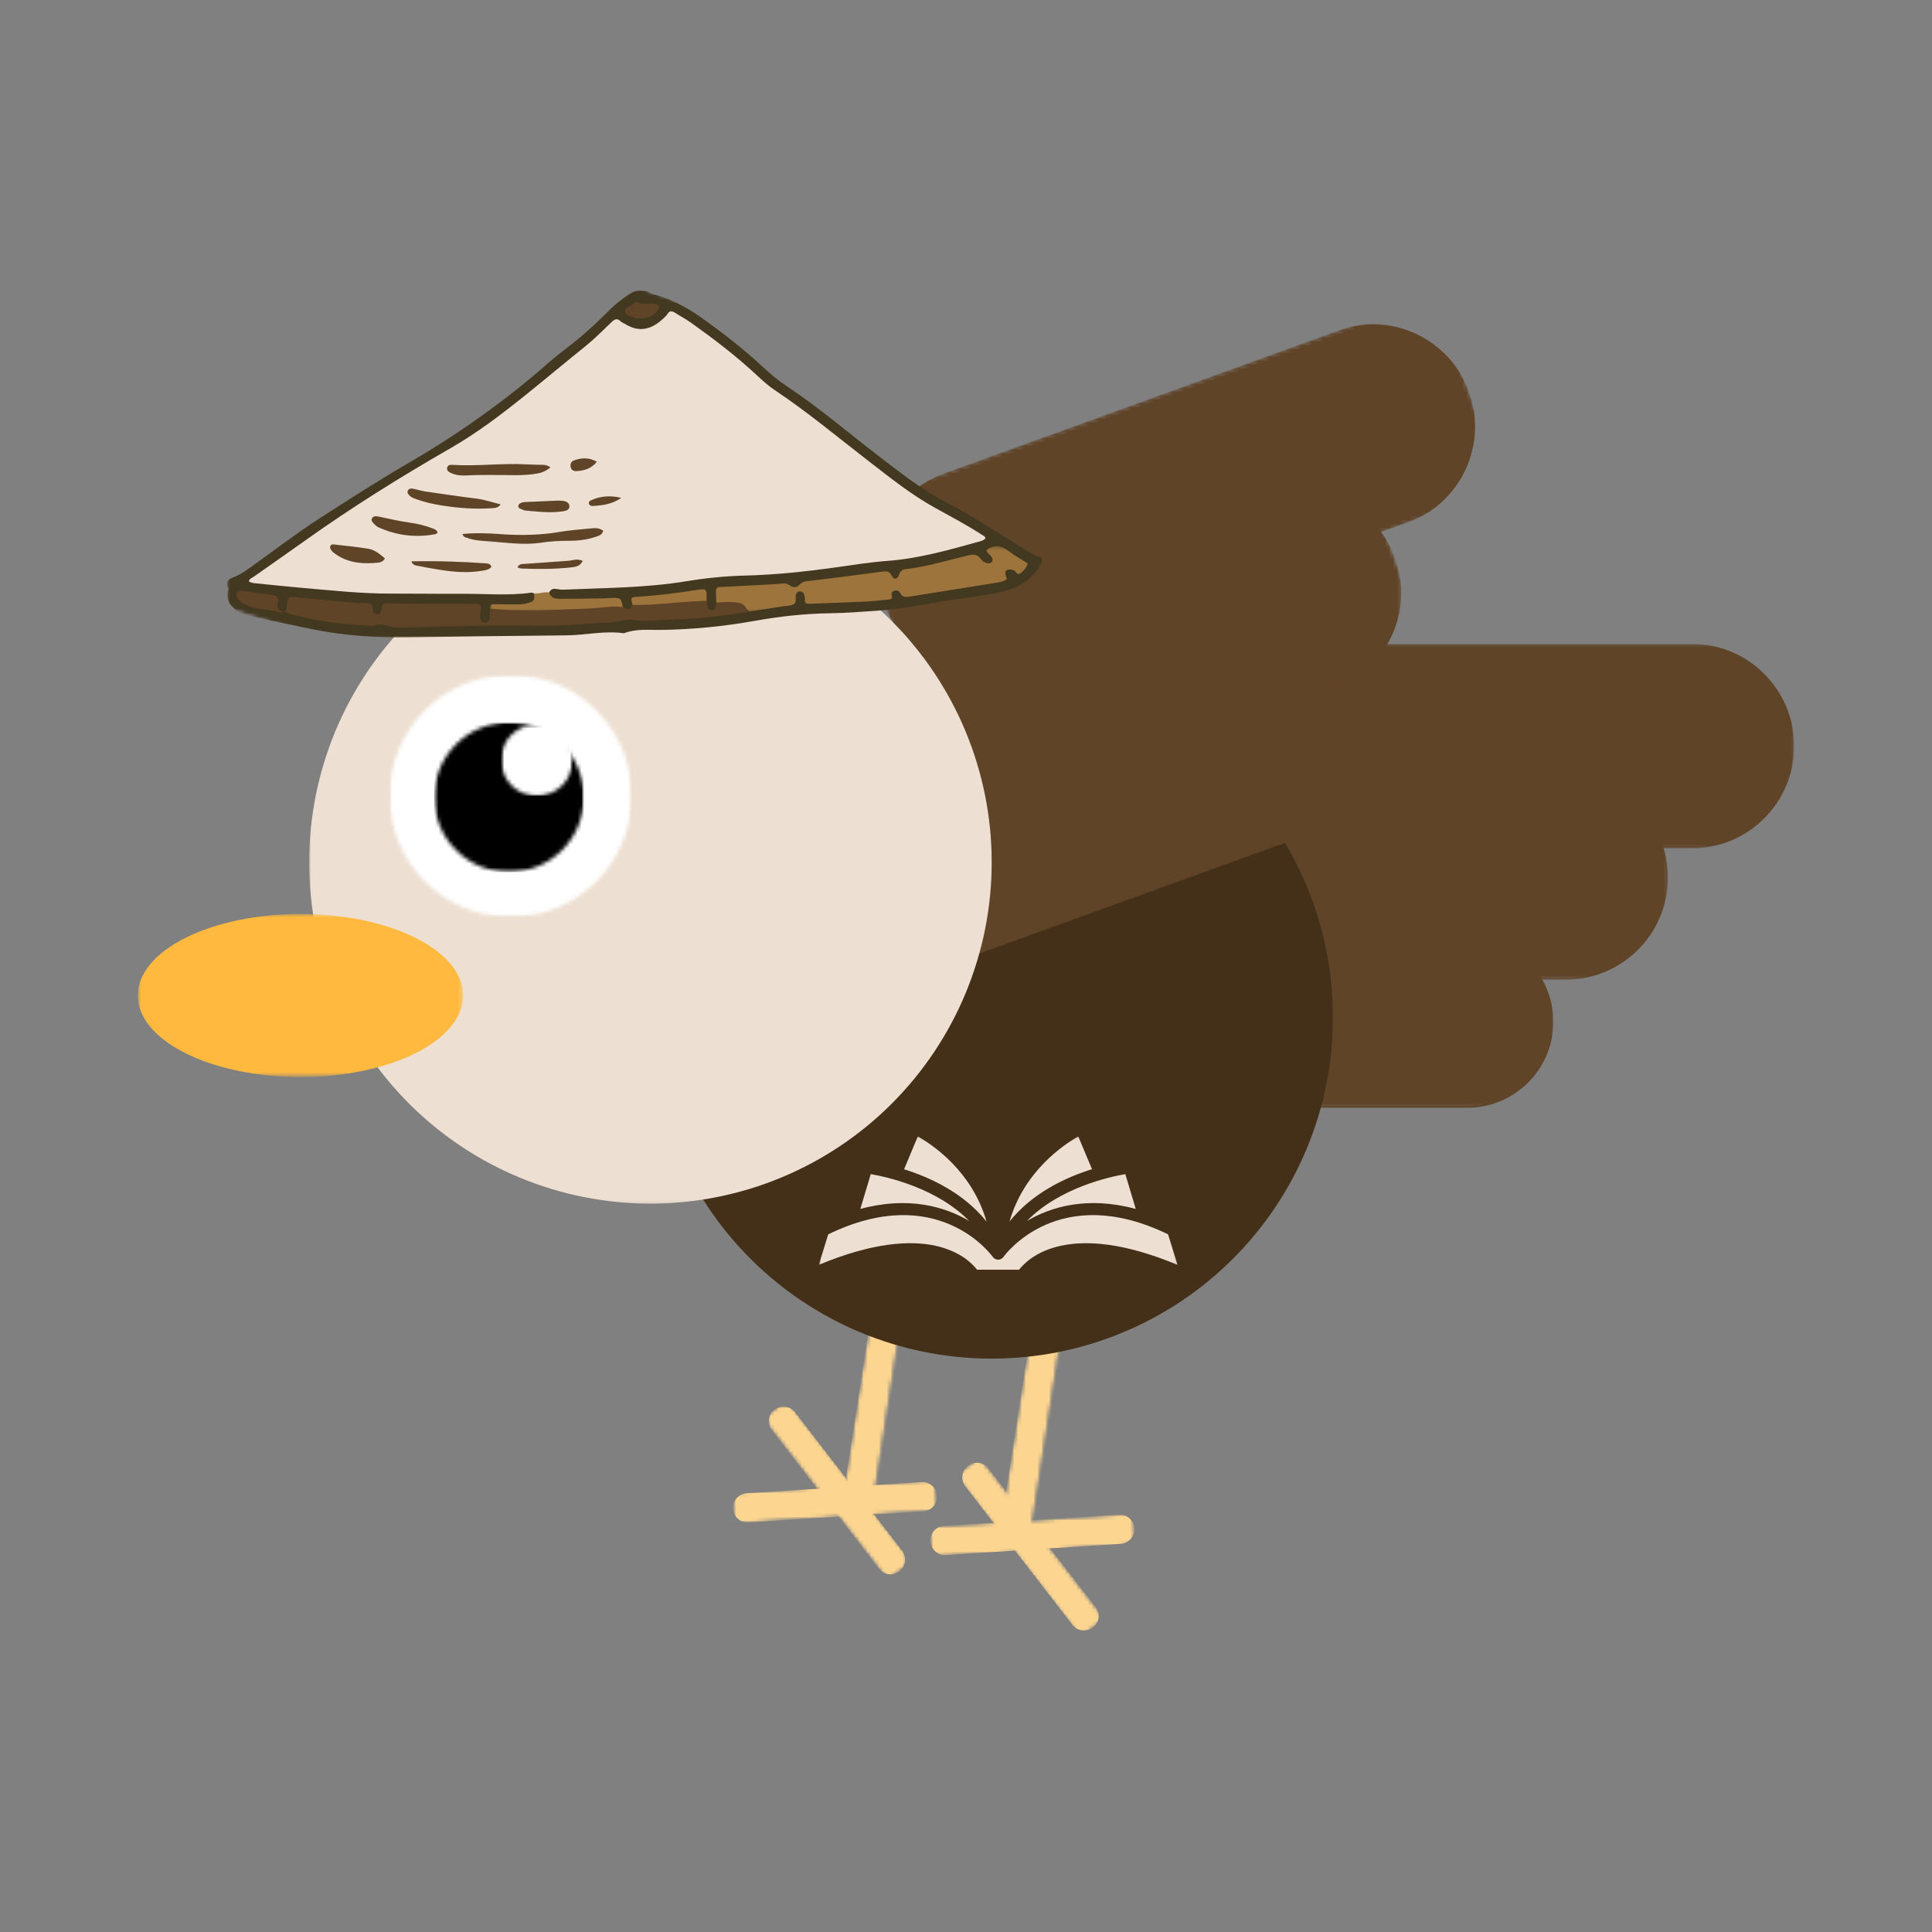 <svg width="500" height="500" viewBox="0 0 500 500" fill="none" xmlns="http://www.w3.org/2000/svg">
<rect x="0" y="0" width="500" height="500" fill="#808080" stroke="none"/>
<mask id="mask0_47_13822" style="mask-type:luminance" maskUnits="userSpaceOnUse" x="266" y="242" width="137" height="45">
<path d="M266.667 242.156H402.005V286.667H266.667V242.156Z" fill="white"/>
</mask>
<g mask="url(#mask0_47_13822)">
<path d="M288.75 286.479H379.74C391.917 286.479 401.792 276.604 401.792 264.432C401.792 252.255 391.917 242.385 379.74 242.385H288.75C276.578 242.385 266.703 252.255 266.703 264.432C266.703 276.604 276.578 286.479 288.75 286.479Z" fill="#604428"/>
</g>
<mask id="mask1_47_13822" style="mask-type:luminance" maskUnits="userSpaceOnUse" x="266" y="242" width="137" height="46">
<path d="M266.49 242.156H402.005V287.156H266.49V242.156Z" fill="white"/>
</mask>
<g mask="url(#mask1_47_13822)">
<path d="M288.75 286.693H379.74C392.026 286.693 402.005 276.713 402.005 264.432C402.005 252.151 392.026 242.167 379.74 242.167H288.75C276.469 242.167 266.49 252.151 266.49 264.432C266.49 276.713 276.469 286.693 288.75 286.693ZM379.74 242.599C391.786 242.599 401.573 252.385 401.573 264.432C401.573 276.479 391.786 286.265 379.74 286.265H288.75C276.708 286.265 266.917 276.479 266.917 264.432C266.917 252.385 276.708 242.599 288.75 242.599H379.74Z" fill="#604428"/>
</g>
<mask id="mask2_47_13822" style="mask-type:luminance" maskUnits="userSpaceOnUse" x="270" y="200" width="162" height="54">
<path d="M270.667 200.625H431.62V253.333H270.667V200.625Z" fill="white"/>
</mask>
<g mask="url(#mask2_47_13822)">
<path d="M297.078 253.292H405.208C419.677 253.292 431.411 241.563 431.411 227.094C431.411 212.625 419.677 200.891 405.208 200.891H297.078C282.609 200.891 270.875 212.625 270.875 227.094C270.875 241.563 282.609 253.292 297.078 253.292Z" fill="#604428"/>
</g>
<mask id="mask3_47_13822" style="mask-type:luminance" maskUnits="userSpaceOnUse" x="270" y="200" width="162" height="54">
<path d="M270.667 200.625H431.62V253.625H270.667V200.625Z" fill="white"/>
</mask>
<g mask="url(#mask3_47_13822)">
<path d="M297.078 253.552H405.208C419.807 253.552 431.667 241.687 431.667 227.094C431.667 212.495 419.807 200.635 405.208 200.635H297.078C282.479 200.635 270.62 212.495 270.62 227.094C270.62 241.687 282.479 253.552 297.078 253.552ZM405.208 201.146C419.526 201.146 431.156 212.776 431.156 227.094C431.156 241.406 419.526 253.036 405.208 253.036H297.078C282.76 253.036 271.13 241.406 271.13 227.094C271.13 212.776 282.76 201.146 297.078 201.146H405.208Z" fill="#604428"/>
</g>
<mask id="mask4_47_13822" style="mask-type:luminance" maskUnits="userSpaceOnUse" x="303" y="166" width="162" height="54">
<path d="M303.328 166.667H464.281V219.625H303.328V166.667Z" fill="white"/>
</mask>
<g mask="url(#mask4_47_13822)">
<path d="M329.74 219.297H437.87C452.338 219.297 464.073 207.563 464.073 193.094C464.073 178.625 452.338 166.891 437.87 166.891H329.74C315.271 166.891 303.536 178.625 303.536 193.094C303.536 207.563 315.271 219.297 329.74 219.297Z" fill="#604428"/>
</g>
<mask id="mask5_47_13822" style="mask-type:luminance" maskUnits="userSpaceOnUse" x="303" y="166" width="162" height="54">
<path d="M303.328 166.625H464.281V219.625H303.328V166.625Z" fill="white"/>
</mask>
<g mask="url(#mask5_47_13822)">
<path d="M329.74 219.552H437.87C452.469 219.552 464.328 207.687 464.328 193.094C464.328 178.495 452.469 166.635 437.87 166.635H329.74C315.146 166.635 303.281 178.495 303.281 193.094C303.281 207.687 315.146 219.552 329.74 219.552ZM437.87 167.146C452.188 167.146 463.818 178.776 463.818 193.094C463.818 207.406 452.188 219.036 437.87 219.036H329.74C315.427 219.036 303.792 207.406 303.792 193.094C303.792 178.776 315.427 167.146 329.74 167.146H437.87Z" fill="#604428"/>
</g>
<mask id="mask6_47_13822" style="mask-type:luminance" maskUnits="userSpaceOnUse" x="258" y="338" width="18" height="61">
<path d="M258.667 338.667H276V398.667H258.667V338.667Z" fill="white"/>
</mask>
<g mask="url(#mask6_47_13822)">
<mask id="mask7_47_13822" style="mask-type:luminance" maskUnits="userSpaceOnUse" x="258" y="338" width="18" height="61">
<path d="M258.594 397.193L267.62 338.891L275.526 340.115L266.5 398.417L258.594 397.193Z" fill="white"/>
</mask>
<g mask="url(#mask7_47_13822)">
<mask id="mask8_47_13822" style="mask-type:luminance" maskUnits="userSpaceOnUse" x="258" y="338" width="18" height="61">
<path d="M258.594 397.193L267.62 338.891L275.526 340.115L266.5 398.417L258.594 397.193Z" fill="white"/>
</mask>
<g mask="url(#mask8_47_13822)">
<path d="M266.979 343.151L266.328 347.333H266.344L259.917 388.838L259.906 388.833L259.255 393.016C258.901 395.323 260.484 397.49 262.792 397.844C265.094 398.203 267.26 396.615 267.62 394.312L275.338 344.443C275.698 342.141 274.125 339.974 271.818 339.62C269.51 339.26 267.333 340.844 266.979 343.151Z" fill="#FCD590"/>
</g>
</g>
</g>
<mask id="mask9_47_13822" style="mask-type:luminance" maskUnits="userSpaceOnUse" x="260" y="377" width="7" height="18">
<path d="M260 377.333H266.667V394.667H260V377.333Z" fill="white"/>
</mask>
<g mask="url(#mask9_47_13822)">
<mask id="mask10_47_13822" style="mask-type:luminance" maskUnits="userSpaceOnUse" x="258" y="338" width="18" height="61">
<path d="M258.594 397.193L267.62 338.891L275.526 340.115L266.5 398.417L258.594 397.193Z" fill="white"/>
</mask>
<g mask="url(#mask10_47_13822)">
<mask id="mask11_47_13822" style="mask-type:luminance" maskUnits="userSpaceOnUse" x="258" y="338" width="18" height="61">
<path d="M258.594 397.193L267.62 338.891L275.526 340.115L266.5 398.417L258.594 397.193Z" fill="white"/>
</mask>
<g mask="url(#mask11_47_13822)">
<path d="M263.589 378.839L261.344 393.339C261.25 393.922 261.646 394.458 262.229 394.552C262.807 394.641 263.349 394.245 263.438 393.661L264.083 389.484L264.073 389.479L265.667 379.177C265.76 378.594 265.365 378.057 264.781 377.964C264.203 377.875 263.677 378.271 263.589 378.839Z" fill="#FCD590"/>
</g>
</g>
</g>
<mask id="mask12_47_13822" style="mask-type:luminance" maskUnits="userSpaceOnUse" x="217" y="330" width="19" height="60">
<path d="M217.333 330.667H236V389.333H217.333V330.667Z" fill="white"/>
</mask>
<g mask="url(#mask12_47_13822)">
<mask id="mask13_47_13822" style="mask-type:luminance" maskUnits="userSpaceOnUse" x="217" y="330" width="18" height="60">
<path d="M217.943 388.474L226.969 330.167L234.875 331.39L225.849 389.698L217.943 388.474Z" fill="white"/>
</mask>
<g mask="url(#mask13_47_13822)">
<mask id="mask14_47_13822" style="mask-type:luminance" maskUnits="userSpaceOnUse" x="217" y="330" width="18" height="60">
<path d="M217.943 388.474L226.969 330.167L234.875 331.39L225.849 389.698L217.943 388.474Z" fill="white"/>
</mask>
<g mask="url(#mask14_47_13822)">
<path d="M226.328 334.427L225.682 338.609H225.693L219.265 380.114H219.255L218.609 384.291C218.25 386.599 219.833 388.765 222.14 389.12C224.448 389.479 226.614 387.896 226.969 385.588L234.687 335.724C235.047 333.416 233.474 331.255 231.167 330.896C228.864 330.536 226.687 332.12 226.328 334.427Z" fill="#FCD590"/>
</g>
</g>
</g>
<mask id="mask15_47_13822" style="mask-type:luminance" maskUnits="userSpaceOnUse" x="220" y="368" width="6" height="19">
<path d="M220 368H225.333V386.667H220V368Z" fill="white"/>
</mask>
<g mask="url(#mask15_47_13822)">
<mask id="mask16_47_13822" style="mask-type:luminance" maskUnits="userSpaceOnUse" x="217" y="330" width="18" height="60">
<path d="M217.943 388.474L226.969 330.167L234.875 331.39L225.849 389.698L217.943 388.474Z" fill="white"/>
</mask>
<g mask="url(#mask16_47_13822)">
<mask id="mask17_47_13822" style="mask-type:luminance" maskUnits="userSpaceOnUse" x="217" y="330" width="18" height="60">
<path d="M217.943 388.474L226.969 330.167L234.875 331.39L225.849 389.698L217.943 388.474Z" fill="white"/>
</mask>
<g mask="url(#mask17_47_13822)">
<path d="M222.937 370.12L220.693 384.615C220.604 385.198 220.995 385.74 221.578 385.828C222.161 385.917 222.698 385.526 222.786 384.943L223.437 380.76H223.422L225.021 370.453C225.109 369.87 224.719 369.333 224.135 369.245C223.552 369.151 223.026 369.547 222.937 370.12Z" fill="#FCD590"/>
</g>
</g>
</g>
<mask id="mask18_47_13822" style="mask-type:luminance" maskUnits="userSpaceOnUse" x="198" y="364" width="37" height="44">
<path d="M198.667 364H234.667V408H198.667V364Z" fill="white"/>
</mask>
<g mask="url(#mask18_47_13822)">
<mask id="mask19_47_13822" style="mask-type:luminance" maskUnits="userSpaceOnUse" x="197" y="362" width="40" height="47">
<path d="M229.74 408.974L197.323 367.042L203.651 362.151L236.068 404.078L229.74 408.974Z" fill="white"/>
</mask>
<g mask="url(#mask19_47_13822)">
<mask id="mask20_47_13822" style="mask-type:luminance" maskUnits="userSpaceOnUse" x="197" y="362" width="40" height="47">
<path d="M229.74 408.974L197.323 367.042L203.651 362.151L236.068 404.078L229.74 408.974Z" fill="white"/>
</mask>
<g mask="url(#mask20_47_13822)">
<path d="M199.734 370.135L202.057 373.14L202.063 373.135L225.115 402.953L225.109 402.958L227.427 405.963C228.708 407.62 231.099 407.922 232.755 406.64C234.411 405.364 234.719 402.974 233.438 401.318L205.74 365.495C204.458 363.838 202.078 363.526 200.422 364.807C198.766 366.083 198.453 368.479 199.734 370.135Z" fill="#FCD590"/>
</g>
</g>
</g>
<mask id="mask21_47_13822" style="mask-type:luminance" maskUnits="userSpaceOnUse" x="220" y="392" width="11" height="14">
<path d="M220 392H230.667V405.333H220V392Z" fill="white"/>
</mask>
<g mask="url(#mask21_47_13822)">
<mask id="mask22_47_13822" style="mask-type:luminance" maskUnits="userSpaceOnUse" x="197" y="362" width="40" height="47">
<path d="M229.74 408.974L197.323 367.042L203.651 362.151L236.068 404.078L229.74 408.974Z" fill="white"/>
</mask>
<g mask="url(#mask22_47_13822)">
<mask id="mask23_47_13822" style="mask-type:luminance" maskUnits="userSpaceOnUse" x="197" y="362" width="40" height="47">
<path d="M229.74 408.974L197.323 367.042L203.651 362.151L236.068 404.078L229.74 408.974Z" fill="white"/>
</mask>
<g mask="url(#mask23_47_13822)">
<path d="M220.875 394.385L228.927 404.802C229.25 405.224 229.844 405.297 230.26 404.974C230.682 404.651 230.755 404.057 230.432 403.64L228.109 400.635L228.104 400.64L222.38 393.239C222.057 392.818 221.464 392.745 221.042 393.068C220.625 393.39 220.557 393.979 220.875 394.385Z" fill="#FCD590"/>
</g>
</g>
</g>
<mask id="mask24_47_13822" style="mask-type:luminance" maskUnits="userSpaceOnUse" x="189" y="382" width="54" height="13">
<path d="M189.333 382.667H242.667V394.667H189.333V382.667Z" fill="white"/>
</mask>
<g mask="url(#mask24_47_13822)">
<mask id="mask25_47_13822" style="mask-type:luminance" maskUnits="userSpaceOnUse" x="189" y="382" width="54" height="13">
<path d="M242.734 390.906L189.839 394.286L189.328 386.302L242.224 382.927L242.734 390.906Z" fill="white"/>
</mask>
<g mask="url(#mask25_47_13822)">
<mask id="mask26_47_13822" style="mask-type:luminance" maskUnits="userSpaceOnUse" x="189" y="382" width="54" height="13">
<path d="M242.734 390.906L189.839 394.286L189.328 386.302L242.224 382.927L242.734 390.906Z" fill="white"/>
</mask>
<g mask="url(#mask26_47_13822)">
<path d="M193.755 394.02L197.542 393.781V393.77L235.151 391.369L235.156 391.38L238.943 391.135C241.031 391.005 242.625 389.197 242.489 387.104C242.354 385.015 240.547 383.427 238.458 383.557L193.271 386.442C191.177 386.578 189.588 388.374 189.719 390.463C189.854 392.552 191.661 394.156 193.75 394.02H193.755Z" fill="#FCD590"/>
</g>
</g>
</g>
<mask id="mask27_47_13822" style="mask-type:luminance" maskUnits="userSpaceOnUse" x="224" y="386" width="16" height="5">
<path d="M224 386.667H240V390.667H224V386.667Z" fill="white"/>
</mask>
<g mask="url(#mask27_47_13822)">
<mask id="mask28_47_13822" style="mask-type:luminance" maskUnits="userSpaceOnUse" x="189" y="382" width="54" height="13">
<path d="M242.734 390.906L189.839 394.286L189.328 386.302L242.224 382.927L242.734 390.906Z" fill="white"/>
</mask>
<g mask="url(#mask28_47_13822)">
<mask id="mask29_47_13822" style="mask-type:luminance" maskUnits="userSpaceOnUse" x="189" y="382" width="54" height="13">
<path d="M242.734 390.906L189.839 394.286L189.328 386.302L242.224 382.927L242.734 390.906Z" fill="white"/>
</mask>
<g mask="url(#mask29_47_13822)">
<path d="M225.682 390.088L238.823 389.25C239.349 389.213 239.745 388.765 239.714 388.239C239.677 387.708 239.229 387.312 238.703 387.349L234.912 387.588V387.599L225.573 388.197C225.047 388.229 224.651 388.677 224.682 389.208C224.719 389.734 225.167 390.119 225.682 390.088Z" fill="#FCD590"/>
</g>
</g>
</g>
<mask id="mask30_47_13822" style="mask-type:luminance" maskUnits="userSpaceOnUse" x="248" y="377" width="38" height="46">
<path d="M248 377.333H285.333V422.667H248V377.333Z" fill="white"/>
</mask>
<g mask="url(#mask30_47_13822)">
<mask id="mask31_47_13822" style="mask-type:luminance" maskUnits="userSpaceOnUse" x="247" y="377" width="39" height="47">
<path d="M253.542 377.031L285.958 418.958L279.625 423.854L247.208 381.922L253.542 377.031Z" fill="white"/>
</mask>
<g mask="url(#mask31_47_13822)">
<mask id="mask32_47_13822" style="mask-type:luminance" maskUnits="userSpaceOnUse" x="247" y="376" width="39" height="48">
<path d="M285.88 418.859L253.463 376.932L247.135 381.823L279.552 423.755L285.88 418.859Z" fill="white"/>
</mask>
<g mask="url(#mask32_47_13822)">
<path d="M255.849 380.041L258.172 383.047L258.166 383.052L281.219 412.869L281.224 412.864L283.547 415.864C284.828 417.521 284.521 419.911 282.864 421.192C281.208 422.474 278.818 422.166 277.541 420.51L249.844 384.687C248.562 383.031 248.859 380.646 250.515 379.364C252.172 378.083 254.568 378.385 255.849 380.041Z" fill="#FCD590"/>
</g>
</g>
</g>
<mask id="mask33_47_13822" style="mask-type:luminance" maskUnits="userSpaceOnUse" x="272" y="405" width="11" height="14">
<path d="M272 405.333H282.667V418.667H272V405.333Z" fill="white"/>
</mask>
<g mask="url(#mask33_47_13822)">
<mask id="mask34_47_13822" style="mask-type:luminance" maskUnits="userSpaceOnUse" x="247" y="377" width="39" height="47">
<path d="M253.542 377.031L285.958 418.958L279.625 423.854L247.208 381.922L253.542 377.031Z" fill="white"/>
</mask>
<g mask="url(#mask34_47_13822)">
<mask id="mask35_47_13822" style="mask-type:luminance" maskUnits="userSpaceOnUse" x="247" y="376" width="39" height="48">
<path d="M285.88 418.859L253.463 376.932L247.135 381.823L279.552 423.755L285.88 418.859Z" fill="white"/>
</mask>
<g mask="url(#mask35_47_13822)">
<path d="M273.995 406.609L282.047 417.026C282.375 417.443 282.297 418.036 281.88 418.359C281.458 418.682 280.864 418.604 280.541 418.187L278.218 415.182L278.229 415.177L272.505 407.776C272.182 407.354 272.26 406.76 272.677 406.437C273.093 406.115 273.677 406.198 273.995 406.609Z" fill="#FCD590"/>
</g>
</g>
</g>
<mask id="mask36_47_13822" style="mask-type:luminance" maskUnits="userSpaceOnUse" x="240" y="390" width="55" height="13">
<path d="M240 390.667H294.667V402.667H240V390.667Z" fill="white"/>
</mask>
<g mask="url(#mask36_47_13822)">
<mask id="mask37_47_13822" style="mask-type:luminance" maskUnits="userSpaceOnUse" x="240" y="391" width="54" height="13">
<path d="M240.547 395.094L293.438 391.719L293.948 399.698L241.057 403.078L240.547 395.094Z" fill="white"/>
</mask>
<g mask="url(#mask37_47_13822)">
<mask id="mask38_47_13822" style="mask-type:luminance" maskUnits="userSpaceOnUse" x="240" y="391" width="54" height="13">
<path d="M293.318 391.724L240.422 395.104L240.932 403.083L293.823 399.708L293.318 391.724Z" fill="white"/>
</mask>
<g mask="url(#mask38_47_13822)">
<path d="M244.339 394.865L248.125 394.625V394.635L285.74 392.234V392.224L289.526 391.979C291.615 391.849 293.427 393.437 293.557 395.526C293.693 397.615 292.099 399.422 290.01 399.557L244.823 402.443C242.729 402.578 240.927 400.995 240.792 398.906C240.656 396.818 242.25 395 244.339 394.865Z" fill="#FCD590"/>
</g>
</g>
</g>
<mask id="mask39_47_13822" style="mask-type:luminance" maskUnits="userSpaceOnUse" x="274" y="393" width="17" height="5">
<path d="M274.667 393.333H290.667V397.333H274.667V393.333Z" fill="white"/>
</mask>
<g mask="url(#mask39_47_13822)">
<mask id="mask40_47_13822" style="mask-type:luminance" maskUnits="userSpaceOnUse" x="240" y="391" width="54" height="13">
<path d="M240.547 395.094L293.438 391.719L293.948 399.698L241.057 403.078L240.547 395.094Z" fill="white"/>
</mask>
<g mask="url(#mask40_47_13822)">
<mask id="mask41_47_13822" style="mask-type:luminance" maskUnits="userSpaceOnUse" x="240" y="391" width="54" height="13">
<path d="M293.318 391.724L240.422 395.104L240.932 403.083L293.823 399.708L293.318 391.724Z" fill="white"/>
</mask>
<g mask="url(#mask41_47_13822)">
<path d="M276.51 394.709L289.646 393.87C290.177 393.834 290.625 394.229 290.656 394.761C290.693 395.287 290.297 395.735 289.771 395.771L285.979 396.011V396L276.641 396.599C276.115 396.63 275.662 396.235 275.63 395.709C275.594 395.183 275.99 394.74 276.51 394.709Z" fill="#FCD590"/>
</g>
</g>
</g>
<mask id="mask42_47_13822" style="mask-type:luminance" maskUnits="userSpaceOnUse" x="168" y="174" width="178" height="178">
<path d="M168.333 174.974H345.333V351.974H168.333V174.974Z" fill="white"/>
</mask>
<g mask="url(#mask42_47_13822)">
<path d="M344.974 263.292C344.974 264.74 344.937 266.182 344.865 267.63C344.797 269.073 344.687 270.511 344.547 271.953C344.406 273.391 344.229 274.823 344.016 276.255C343.807 277.682 343.557 279.11 343.276 280.526C342.995 281.943 342.677 283.354 342.328 284.755C341.974 286.156 341.588 287.547 341.172 288.932C340.75 290.318 340.297 291.688 339.812 293.047C339.323 294.412 338.802 295.755 338.25 297.094C337.698 298.427 337.109 299.75 336.495 301.057C335.875 302.365 335.224 303.651 334.547 304.927C333.865 306.203 333.151 307.458 332.406 308.698C331.667 309.938 330.891 311.162 330.088 312.365C329.286 313.563 328.453 314.745 327.594 315.906C326.729 317.068 325.844 318.208 324.927 319.323C324.01 320.443 323.062 321.537 322.094 322.604C321.125 323.677 320.125 324.724 319.104 325.745C318.083 326.766 317.036 327.766 315.963 328.735C314.896 329.708 313.802 330.651 312.682 331.568C311.568 332.485 310.427 333.375 309.266 334.235C308.104 335.094 306.922 335.927 305.724 336.729C304.521 337.531 303.297 338.307 302.057 339.047C300.818 339.792 299.562 340.505 298.286 341.188C297.01 341.865 295.724 342.516 294.417 343.136C293.109 343.755 291.786 344.339 290.453 344.891C289.115 345.443 287.771 345.964 286.406 346.453C285.047 346.938 283.672 347.391 282.292 347.813C280.906 348.229 279.516 348.615 278.115 348.969C276.713 349.318 275.302 349.636 273.885 349.917C272.463 350.198 271.042 350.448 269.615 350.656C268.182 350.87 266.75 351.047 265.312 351.188C263.87 351.333 262.432 351.438 260.984 351.511C259.542 351.578 258.099 351.615 256.651 351.615C255.208 351.615 253.766 351.578 252.318 351.511C250.875 351.438 249.432 351.333 247.995 351.188C246.557 351.047 245.125 350.87 243.693 350.656C242.266 350.448 240.838 350.198 239.422 349.917C238.005 349.636 236.594 349.318 235.193 348.969C233.792 348.615 232.396 348.229 231.016 347.813C229.63 347.391 228.26 346.938 226.901 346.453C225.536 345.964 224.187 345.443 222.854 344.891C221.521 344.339 220.198 343.755 218.891 343.136C217.583 342.516 216.292 341.865 215.021 341.188C213.745 340.505 212.49 339.792 211.25 339.047C210.005 338.307 208.786 337.531 207.583 336.729C206.385 335.927 205.203 335.094 204.042 334.235C202.88 333.375 201.74 332.485 200.625 331.568C199.505 330.651 198.411 329.708 197.338 328.735C196.271 327.766 195.224 326.766 194.203 325.745C193.177 324.724 192.182 323.677 191.213 322.604C190.24 321.537 189.297 320.443 188.38 319.323C187.463 318.208 186.573 317.068 185.713 315.906C184.854 314.745 184.021 313.563 183.219 312.365C182.417 311.162 181.641 309.938 180.896 308.698C180.156 307.458 179.443 306.203 178.76 304.927C178.078 303.651 177.432 302.365 176.812 301.057C176.193 299.75 175.609 298.427 175.057 297.094C174.505 295.755 173.984 294.412 173.495 293.047C173.01 291.688 172.557 290.318 172.135 288.932C171.719 287.547 171.333 286.156 170.979 284.755C170.63 283.354 170.312 281.943 170.031 280.526C169.75 279.11 169.5 277.682 169.286 276.255C169.078 274.823 168.901 273.391 168.76 271.953C168.615 270.511 168.51 269.073 168.437 267.63C168.37 266.182 168.333 264.74 168.333 263.292C168.333 261.849 168.37 260.406 168.437 258.958C168.51 257.516 168.615 256.078 168.76 254.636C168.901 253.198 169.078 251.766 169.286 250.333C169.5 248.906 169.75 247.479 170.031 246.063C170.312 244.646 170.63 243.235 170.979 241.833C171.333 240.432 171.719 239.042 172.135 237.656C172.557 236.271 173.01 234.901 173.495 233.542C173.984 232.177 174.505 230.833 175.057 229.495C175.609 228.162 176.193 226.839 176.812 225.531C177.432 224.224 178.078 222.938 178.76 221.662C179.443 220.386 180.156 219.13 180.896 217.891C181.641 216.651 182.417 215.427 183.219 214.224C184.021 213.026 184.854 211.844 185.713 210.682C186.573 209.521 187.463 208.38 188.38 207.266C189.297 206.146 190.24 205.052 191.213 203.985C192.182 202.912 193.177 201.865 194.203 200.844C195.224 199.818 196.271 198.823 197.338 197.854C198.411 196.88 199.505 195.938 200.625 195.021C201.74 194.104 202.88 193.214 204.042 192.354C205.203 191.495 206.385 190.662 207.583 189.86C208.786 189.057 210.005 188.281 211.25 187.542C212.49 186.797 213.745 186.083 215.021 185.401C216.292 184.719 217.583 184.073 218.891 183.453C220.198 182.833 221.521 182.25 222.854 181.698C224.187 181.146 225.536 180.625 226.901 180.136C228.26 179.651 229.63 179.198 231.016 178.776C232.396 178.36 233.792 177.974 235.193 177.62C236.594 177.271 238.005 176.953 239.422 176.672C240.838 176.391 242.266 176.141 243.693 175.932C245.125 175.719 246.557 175.542 247.995 175.401C249.432 175.255 250.875 175.151 252.318 175.078C253.766 175.011 255.208 174.974 256.651 174.974C258.099 174.974 259.542 175.011 260.984 175.078C262.432 175.151 263.87 175.255 265.312 175.401C266.75 175.542 268.182 175.719 269.615 175.932C271.042 176.141 272.463 176.391 273.885 176.672C275.302 176.953 276.713 177.271 278.115 177.62C279.516 177.974 280.906 178.36 282.292 178.776C283.672 179.198 285.047 179.651 286.406 180.136C287.771 180.625 289.115 181.146 290.453 181.698C291.786 182.25 293.109 182.833 294.417 183.453C295.724 184.073 297.01 184.719 298.286 185.401C299.562 186.083 300.818 186.797 302.057 187.542C303.297 188.281 304.521 189.057 305.724 189.86C306.922 190.662 308.104 191.495 309.266 192.354C310.427 193.214 311.568 194.104 312.682 195.021C313.802 195.938 314.896 196.88 315.963 197.854C317.036 198.823 318.083 199.818 319.104 200.844C320.125 201.865 321.125 202.912 322.094 203.985C323.062 205.052 324.01 206.146 324.927 207.266C325.844 208.38 326.729 209.521 327.594 210.682C328.453 211.844 329.286 213.026 330.088 214.224C330.891 215.427 331.667 216.651 332.406 217.891C333.151 219.13 333.865 220.386 334.547 221.662C335.224 222.938 335.875 224.224 336.495 225.531C337.109 226.839 337.698 228.162 338.25 229.495C338.802 230.833 339.323 232.177 339.812 233.542C340.297 234.901 340.75 236.271 341.172 237.656C341.588 239.042 341.974 240.432 342.328 241.833C342.677 243.235 342.995 244.646 343.276 246.063C343.557 247.479 343.807 248.906 344.016 250.333C344.229 251.766 344.406 253.198 344.547 254.636C344.687 256.078 344.797 257.516 344.865 258.958C344.937 260.406 344.974 261.849 344.974 263.292Z" fill="#442F19"/>
</g>
<mask id="mask43_47_13822" style="mask-type:luminance" maskUnits="userSpaceOnUse" x="217" y="174" width="131" height="77">
<path d="M217.333 174.667H348V250.667H217.333V174.667Z" fill="white"/>
</mask>
<g mask="url(#mask43_47_13822)">
<mask id="mask44_47_13822" style="mask-type:luminance" maskUnits="userSpaceOnUse" x="210" y="168" width="145" height="90">
<path d="M210.87 214.88L338.734 168.557L354.062 210.87L226.193 257.187L210.87 214.88Z" fill="white"/>
</mask>
<g mask="url(#mask44_47_13822)">
<mask id="mask45_47_13822" style="mask-type:luminance" maskUnits="userSpaceOnUse" x="210" y="168" width="144" height="90">
<path d="M338.281 168.724L210.411 215.047L225.74 257.354L353.609 211.031L338.281 168.724Z" fill="white"/>
</mask>
<g mask="url(#mask45_47_13822)">
<path d="M246.896 248.969L332.443 217.979C343.891 213.833 349.812 201.187 345.667 189.739C341.521 178.291 328.875 172.37 317.427 176.521L231.875 207.51C220.432 211.656 214.51 224.302 218.656 235.75C222.802 247.193 235.448 253.114 246.896 248.969Z" fill="#604428"/>
</g>
</g>
</g>
<mask id="mask46_47_13822" style="mask-type:luminance" maskUnits="userSpaceOnUse" x="216" y="174" width="132" height="77">
<path d="M216 174.667H348V250.667H216V174.667Z" fill="white"/>
</mask>
<g mask="url(#mask46_47_13822)">
<mask id="mask47_47_13822" style="mask-type:luminance" maskUnits="userSpaceOnUse" x="210" y="168" width="145" height="90">
<path d="M210.87 214.88L338.734 168.557L354.063 210.87L226.193 257.187L210.87 214.88Z" fill="white"/>
</mask>
<g mask="url(#mask47_47_13822)">
<mask id="mask48_47_13822" style="mask-type:luminance" maskUnits="userSpaceOnUse" x="210" y="168" width="144" height="90">
<path d="M338.281 168.724L210.412 215.047L225.74 257.354L353.61 211.031L338.281 168.724Z" fill="white"/>
</mask>
<g mask="url(#mask48_47_13822)">
<path d="M246.969 249.172L332.521 218.182C344.068 213.995 350.052 201.213 345.87 189.666C341.683 178.12 328.901 172.13 317.354 176.318L231.802 207.307C220.255 211.489 214.271 224.271 218.453 235.823C222.636 247.37 235.422 253.354 246.969 249.172ZM317.5 176.719C328.823 172.62 341.36 178.484 345.464 189.812C349.568 201.135 343.698 213.672 332.37 217.776L246.823 248.765C235.495 252.87 222.964 247 218.86 235.677C214.755 224.349 220.625 211.812 231.948 207.708L317.5 176.719Z" fill="#604428"/>
</g>
</g>
</g>
<mask id="mask49_47_13822" style="mask-type:luminance" maskUnits="userSpaceOnUse" x="208" y="126" width="155" height="92">
<path d="M208 126.667H362.667V217.333H208V126.667Z" fill="white"/>
</mask>
<g mask="url(#mask49_47_13822)">
<mask id="mask50_47_13822" style="mask-type:luminance" maskUnits="userSpaceOnUse" x="200" y="119" width="171" height="106">
<path d="M200.604 174.422L351.979 119.583L370.031 169.416L218.656 224.25L200.604 174.422Z" fill="white"/>
</mask>
<g mask="url(#mask50_47_13822)">
<mask id="mask51_47_13822" style="mask-type:luminance" maskUnits="userSpaceOnUse" x="200" y="119" width="171" height="106">
<path d="M352.026 119.567L200.651 174.406L218.703 224.234L370.078 169.401L352.026 119.567Z" fill="white"/>
</mask>
<g mask="url(#mask51_47_13822)">
<path d="M243.422 214.932L345.089 178.104C358.693 173.172 365.729 158.146 360.797 144.541C355.87 130.937 340.844 123.901 327.24 128.833L225.573 165.661C211.969 170.588 204.932 185.614 209.859 199.219C214.792 212.823 229.818 219.859 243.422 214.932Z" fill="#604428"/>
<path d="M243.511 215.172L345.177 178.343C358.901 173.369 366.011 158.177 361.042 144.453C356.068 130.729 340.875 123.619 327.151 128.588L225.484 165.422C211.761 170.39 204.651 185.583 209.62 199.307C214.594 213.031 229.787 220.14 243.511 215.172ZM327.328 129.073C340.787 124.198 355.682 131.172 360.557 144.63C365.432 158.088 358.458 172.984 345 177.859L243.333 214.692C229.875 219.567 214.979 212.593 210.104 199.13C205.224 185.672 212.198 170.776 225.662 165.901L327.328 129.073Z" fill="#604428"/>
</g>
</g>
</g>
<mask id="mask52_47_13822" style="mask-type:luminance" maskUnits="userSpaceOnUse" x="226" y="84" width="157" height="91">
<path d="M226.667 84H382.667V174.667H226.667V84Z" fill="white"/>
</mask>
<g mask="url(#mask52_47_13822)">
<mask id="mask53_47_13822" style="mask-type:luminance" maskUnits="userSpaceOnUse" x="219" y="76" width="171" height="106">
<path d="M219.734 131.328L371.109 76.495L389.161 126.323L237.786 181.161L219.734 131.328Z" fill="white"/>
</mask>
<g mask="url(#mask53_47_13822)">
<mask id="mask54_47_13822" style="mask-type:luminance" maskUnits="userSpaceOnUse" x="219" y="76" width="171" height="106">
<path d="M371.156 76.479L219.781 131.312L237.833 181.146L389.208 126.307L371.156 76.479Z" fill="white"/>
</mask>
<g mask="url(#mask54_47_13822)">
<path d="M262.552 171.839L364.219 135.01C377.823 130.083 384.859 115.052 379.927 101.453C375 87.849 359.974 80.812 346.37 85.74L244.703 122.568C231.099 127.495 224.063 142.526 228.99 156.13C233.922 169.729 248.948 176.766 262.552 171.839Z" fill="#604428"/>
</g>
</g>
</g>
<mask id="mask55_47_13822" style="mask-type:luminance" maskUnits="userSpaceOnUse" x="226" y="82" width="157" height="93">
<path d="M226.667 82.666H382.667V174.667H226.667V82.666Z" fill="white"/>
</mask>
<g mask="url(#mask55_47_13822)">
<mask id="mask56_47_13822" style="mask-type:luminance" maskUnits="userSpaceOnUse" x="219" y="76" width="171" height="106">
<path d="M219.734 131.328L371.109 76.495L389.161 126.323L237.786 181.161L219.734 131.328Z" fill="white"/>
</mask>
<g mask="url(#mask56_47_13822)">
<mask id="mask57_47_13822" style="mask-type:luminance" maskUnits="userSpaceOnUse" x="219" y="76" width="171" height="106">
<path d="M371.156 76.479L219.781 131.312L237.833 181.146L389.208 126.307L371.156 76.479Z" fill="white"/>
</mask>
<g mask="url(#mask57_47_13822)">
<path d="M262.641 172.078L364.307 135.25C378.031 130.281 385.141 115.088 380.172 101.364C375.198 87.641 360.005 80.526 346.281 85.5L244.615 122.328C230.891 127.297 223.781 142.489 228.75 156.213C233.724 169.937 248.917 177.052 262.641 172.078ZM346.458 85.979C359.917 81.104 374.813 88.078 379.688 101.536C384.563 114.995 377.589 129.896 364.13 134.771L262.464 171.599C249.005 176.474 234.109 169.5 229.234 156.042C224.354 142.583 231.328 127.682 244.792 122.807L346.458 85.979Z" fill="#604428"/>
</g>
</g>
</g>
<mask id="mask58_47_13822" style="mask-type:luminance" maskUnits="userSpaceOnUse" x="80" y="134" width="178" height="178">
<path d="M80.01 134.854H257.01V311.854H80.01V134.854Z" fill="white"/>
</mask>
<g mask="url(#mask58_47_13822)">
<path d="M256.651 223.172C256.651 224.62 256.615 226.062 256.542 227.51C256.474 228.953 256.365 230.39 256.224 231.833C256.083 233.271 255.906 234.703 255.693 236.135C255.479 237.562 255.234 238.989 254.953 240.406C254.672 241.823 254.354 243.234 254 244.635C253.651 246.036 253.266 247.427 252.844 248.812C252.427 250.198 251.974 251.568 251.484 252.927C251 254.292 250.479 255.635 249.927 256.974C249.375 258.307 248.787 259.63 248.172 260.937C247.552 262.245 246.901 263.531 246.219 264.807C245.542 266.083 244.828 267.338 244.083 268.578C243.339 269.818 242.568 271.042 241.766 272.245C240.964 273.443 240.13 274.625 239.271 275.786C238.406 276.948 237.521 278.088 236.599 279.203C235.682 280.323 234.74 281.417 233.771 282.484C232.797 283.557 231.802 284.604 230.781 285.625C229.76 286.646 228.714 287.646 227.641 288.614C226.568 289.583 225.474 290.531 224.359 291.448C223.24 292.364 222.104 293.255 220.943 294.114C219.781 294.974 218.599 295.807 217.396 296.609C216.193 297.411 214.974 298.187 213.734 298.927C212.495 299.672 211.24 300.385 209.964 301.068C208.688 301.745 207.396 302.396 206.089 303.015C204.787 303.63 203.464 304.219 202.13 304.771C200.792 305.323 199.443 305.844 198.083 306.333C196.724 306.818 195.349 307.271 193.969 307.693C192.583 308.109 191.193 308.495 189.787 308.849C188.385 309.198 186.979 309.515 185.557 309.797C184.141 310.078 182.719 310.328 181.287 310.536C179.859 310.75 178.422 310.927 176.984 311.068C175.547 311.208 174.104 311.318 172.662 311.39C171.219 311.458 169.776 311.495 168.328 311.495C166.885 311.495 165.438 311.458 163.995 311.39C162.552 311.318 161.109 311.208 159.672 311.068C158.234 310.927 156.797 310.75 155.37 310.536C153.938 310.328 152.516 310.078 151.099 309.797C149.682 309.515 148.271 309.198 146.87 308.849C145.469 308.495 144.073 308.109 142.693 307.693C141.307 307.271 139.938 306.818 138.573 306.333C137.214 305.844 135.865 305.323 134.531 304.771C133.193 304.219 131.875 303.63 130.568 303.015C129.26 302.396 127.969 301.745 126.693 301.068C125.422 300.385 124.162 299.672 122.922 298.927C121.682 298.187 120.464 297.411 119.26 296.609C118.057 295.807 116.875 294.974 115.719 294.114C114.557 293.255 113.417 292.364 112.297 291.448C111.182 290.531 110.089 289.583 109.016 288.614C107.948 287.646 106.901 286.646 105.875 285.625C104.854 284.604 103.859 283.557 102.885 282.484C101.917 281.417 100.974 280.323 100.057 279.203C99.141 278.088 98.25 276.948 97.391 275.786C96.526 274.625 95.698 273.443 94.896 272.245C94.089 271.042 93.318 269.818 92.573 268.578C91.833 267.338 91.12 266.083 90.438 264.807C89.755 263.531 89.104 262.245 88.49 260.937C87.87 259.63 87.287 258.307 86.729 256.974C86.177 255.635 85.656 254.292 85.172 252.927C84.682 251.568 84.229 250.198 83.813 248.812C83.391 247.427 83.005 246.036 82.656 244.635C82.302 243.234 81.99 241.823 81.703 240.406C81.422 238.984 81.177 237.562 80.964 236.135C80.75 234.703 80.578 233.271 80.432 231.833C80.292 230.39 80.188 228.953 80.115 227.51C80.042 226.062 80.01 224.62 80.01 223.172C80.01 221.729 80.042 220.286 80.115 218.838C80.188 217.396 80.292 215.958 80.432 214.515C80.578 213.078 80.75 211.646 80.964 210.213C81.177 208.786 81.422 207.359 81.703 205.943C81.99 204.526 82.302 203.114 82.656 201.713C83.005 200.312 83.391 198.922 83.813 197.536C84.229 196.151 84.682 194.781 85.172 193.422C85.656 192.057 86.177 190.708 86.729 189.375C87.287 188.042 87.87 186.719 88.49 185.411C89.104 184.104 89.755 182.812 90.438 181.542C91.12 180.265 91.833 179.01 92.573 177.771C93.318 176.531 94.089 175.307 94.896 174.104C95.698 172.906 96.526 171.724 97.391 170.562C98.25 169.401 99.141 168.26 100.057 167.146C100.974 166.026 101.917 164.932 102.885 163.859C103.859 162.792 104.854 161.745 105.875 160.724C106.901 159.698 107.948 158.703 109.016 157.734C110.089 156.76 111.182 155.818 112.297 154.901C113.417 153.984 114.557 153.094 115.719 152.234C116.875 151.375 118.057 150.542 119.26 149.739C120.464 148.937 121.682 148.161 122.922 147.422C124.162 146.677 125.422 145.963 126.693 145.281C127.969 144.599 129.26 143.953 130.568 143.333C131.875 142.713 133.193 142.13 134.531 141.578C135.865 141.026 137.214 140.505 138.573 140.015C139.938 139.531 141.307 139.078 142.693 138.656C144.073 138.239 145.469 137.854 146.87 137.5C148.271 137.151 149.682 136.833 151.099 136.552C152.516 136.271 153.938 136.021 155.37 135.807C156.797 135.599 158.234 135.422 159.672 135.281C161.109 135.135 162.552 135.031 163.995 134.958C165.438 134.89 166.885 134.854 168.328 134.854C169.776 134.854 171.219 134.89 172.662 134.958C174.104 135.031 175.547 135.135 176.984 135.281C178.422 135.422 179.859 135.599 181.287 135.807C182.719 136.021 184.141 136.271 185.557 136.552C186.979 136.833 188.385 137.151 189.787 137.5C191.193 137.854 192.583 138.239 193.969 138.656C195.349 139.078 196.724 139.531 198.083 140.015C199.443 140.505 200.792 141.026 202.13 141.578C203.464 142.13 204.787 142.713 206.089 143.333C207.396 143.953 208.688 144.599 209.964 145.281C211.24 145.963 212.495 146.677 213.734 147.422C214.974 148.161 216.193 148.937 217.396 149.739C218.599 150.542 219.781 151.375 220.943 152.234C222.104 153.094 223.24 153.984 224.359 154.901C225.474 155.818 226.568 156.76 227.641 157.734C228.714 158.703 229.76 159.698 230.781 160.724C231.802 161.745 232.797 162.792 233.771 163.859C234.74 164.932 235.682 166.026 236.599 167.146C237.521 168.26 238.406 169.401 239.271 170.562C240.13 171.724 240.964 172.906 241.766 174.104C242.568 175.307 243.339 176.531 244.083 177.771C244.828 179.01 245.542 180.265 246.219 181.542C246.901 182.812 247.552 184.104 248.172 185.411C248.787 186.719 249.375 188.042 249.927 189.375C250.479 190.708 251 192.057 251.484 193.422C251.974 194.781 252.427 196.151 252.844 197.536C253.266 198.922 253.651 200.312 254 201.713C254.354 203.114 254.672 204.526 254.953 205.943C255.234 207.359 255.479 208.786 255.693 210.213C255.906 211.646 256.083 213.078 256.224 214.515C256.365 215.958 256.474 217.396 256.542 218.838C256.615 220.286 256.651 221.729 256.651 223.172Z" fill="#EDE0D2"/>
</g>
<mask id="mask59_47_13822" style="mask-type:luminance" maskUnits="userSpaceOnUse" x="100" y="174" width="64" height="64">
<path d="M100.802 174.641H163.495V237.333H100.802V174.641Z" fill="white"/>
</mask>
<g mask="url(#mask59_47_13822)">
<mask id="mask60_47_13822" style="mask-type:luminance" maskUnits="userSpaceOnUse" x="100" y="174" width="64" height="64">
<path d="M132.146 174.641C114.833 174.641 100.802 188.672 100.802 205.99C100.802 223.302 114.833 237.333 132.146 237.333C149.458 237.333 163.495 223.302 163.495 205.99C163.495 188.672 149.458 174.641 132.146 174.641Z" fill="white"/>
</mask>
<g mask="url(#mask60_47_13822)">
<path d="M100.802 174.641H163.495V237.333H100.802V174.641Z" fill="white"/>
</g>
</g>
<mask id="mask61_47_13822" style="mask-type:luminance" maskUnits="userSpaceOnUse" x="35" y="236" width="85" height="43">
<path d="M35.656 236.479H119.656V278.479H35.656V236.479Z" fill="white"/>
</mask>
<g mask="url(#mask61_47_13822)">
<path d="M119.875 257.635C119.875 258.328 119.807 259.016 119.672 259.708C119.536 260.396 119.333 261.078 119.068 261.755C118.797 262.432 118.464 263.104 118.062 263.766C117.661 264.427 117.198 265.073 116.672 265.714C116.141 266.354 115.552 266.979 114.906 267.589C114.255 268.198 113.547 268.786 112.781 269.365C112.01 269.938 111.193 270.49 110.318 271.026C109.443 271.562 108.516 272.073 107.542 272.562C106.568 273.052 105.547 273.516 104.479 273.953C103.417 274.391 102.307 274.802 101.161 275.188C100.016 275.568 98.833 275.927 97.615 276.25C96.401 276.578 95.156 276.87 93.88 277.135C92.609 277.401 91.312 277.635 89.99 277.833C88.672 278.036 87.333 278.203 85.979 278.339C84.63 278.474 83.266 278.573 81.896 278.641C80.521 278.708 79.146 278.745 77.766 278.745C76.385 278.745 75.01 278.708 73.641 278.641C72.266 278.573 70.906 278.474 69.552 278.339C68.198 278.203 66.865 278.036 65.542 277.833C64.224 277.635 62.927 277.401 61.651 277.135C60.38 276.87 59.13 276.578 57.917 276.25C56.698 275.927 55.521 275.568 54.37 275.188C53.224 274.802 52.12 274.391 51.052 273.953C49.984 273.516 48.964 273.052 47.99 272.562C47.016 272.073 46.089 271.562 45.214 271.026C44.339 270.49 43.521 269.938 42.755 269.365C41.99 268.786 41.281 268.198 40.63 267.589C39.979 266.979 39.391 266.354 38.865 265.714C38.333 265.073 37.87 264.427 37.469 263.766C37.068 263.104 36.734 262.432 36.469 261.755C36.198 261.078 35.995 260.396 35.859 259.708C35.724 259.016 35.656 258.328 35.656 257.635C35.656 256.948 35.724 256.255 35.859 255.568C35.995 254.88 36.198 254.198 36.469 253.521C36.734 252.844 37.068 252.172 37.469 251.51C37.87 250.849 38.333 250.198 38.865 249.562C39.391 248.922 39.979 248.297 40.63 247.688C41.281 247.078 41.99 246.484 42.755 245.911C43.521 245.339 44.339 244.781 45.214 244.25C46.089 243.714 47.016 243.203 47.99 242.714C48.964 242.224 49.984 241.76 51.052 241.323C52.12 240.885 53.224 240.474 54.37 240.089C55.521 239.703 56.698 239.349 57.917 239.026C59.13 238.698 60.38 238.401 61.651 238.141C62.927 237.875 64.224 237.641 65.542 237.443C66.865 237.24 68.198 237.073 69.552 236.938C70.906 236.802 72.266 236.703 73.641 236.635C75.01 236.568 76.385 236.531 77.766 236.531C79.146 236.531 80.521 236.568 81.896 236.635C83.266 236.703 84.63 236.802 85.979 236.938C87.333 237.073 88.672 237.24 89.99 237.443C91.312 237.641 92.609 237.875 93.88 238.141C95.156 238.401 96.401 238.698 97.615 239.026C98.833 239.349 100.016 239.703 101.161 240.089C102.307 240.474 103.417 240.885 104.479 241.323C105.547 241.76 106.568 242.224 107.542 242.714C108.516 243.203 109.443 243.714 110.318 244.25C111.193 244.781 112.01 245.339 112.781 245.911C113.547 246.484 114.255 247.078 114.906 247.688C115.552 248.297 116.141 248.922 116.672 249.562C117.198 250.198 117.661 250.849 118.062 251.51C118.464 252.172 118.797 252.844 119.068 253.521C119.333 254.198 119.536 254.88 119.672 255.568C119.807 256.255 119.875 256.948 119.875 257.635Z" fill="#FFB93E"/>
</g>
<mask id="mask62_47_13822" style="mask-type:luminance" maskUnits="userSpaceOnUse" x="112" y="186" width="40" height="40">
<path d="M112.359 186.948H151.12V225.708H112.359V186.948Z" fill="white"/>
</mask>
<g mask="url(#mask62_47_13822)">
<mask id="mask63_47_13822" style="mask-type:luminance" maskUnits="userSpaceOnUse" x="112" y="186" width="40" height="40">
<path d="M131.74 186.948C121.036 186.948 112.359 195.625 112.359 206.328C112.359 217.031 121.036 225.708 131.74 225.708C142.443 225.708 151.12 217.031 151.12 206.328C151.12 195.625 142.443 186.948 131.74 186.948Z" fill="white"/>
</mask>
<g mask="url(#mask63_47_13822)">
<path d="M112.359 186.948H151.12V225.708H112.359V186.948Z" fill="black"/>
</g>
</g>
<mask id="mask64_47_13822" style="mask-type:luminance" maskUnits="userSpaceOnUse" x="129" y="187" width="20" height="19">
<path d="M129.651 187.427H148.214V205.99H129.651V187.427Z" fill="white"/>
</mask>
<g mask="url(#mask64_47_13822)">
<mask id="mask65_47_13822" style="mask-type:luminance" maskUnits="userSpaceOnUse" x="129" y="187" width="20" height="19">
<path d="M138.932 187.427C133.802 187.427 129.651 191.578 129.651 196.708C129.651 201.833 133.802 205.99 138.932 205.99C144.057 205.99 148.214 201.833 148.214 196.708C148.214 191.578 144.057 187.427 138.932 187.427Z" fill="white"/>
</mask>
<g mask="url(#mask65_47_13822)">
<path d="M129.651 187.427H148.214V205.99H129.651V187.427Z" fill="white"/>
</g>
</g>
<mask id="mask66_47_13822" style="mask-type:luminance" maskUnits="userSpaceOnUse" x="211" y="294" width="94" height="36">
<path d="M211.906 294.062H304.906V329.062H211.906V294.062Z" fill="white"/>
</mask>
<g mask="url(#mask66_47_13822)">
<path d="M293.938 312.875C281.354 309.469 271.938 312.344 265.755 315.99C274.208 307.391 287.104 304.568 291.234 303.865L293.938 312.875ZM279.062 294.109L282.609 302.583C275.922 304.661 267.182 308.693 261.266 316.13C265.005 303.115 275.245 296.26 279.062 294.109ZM237.526 294.109C241.344 296.26 251.578 303.094 255.323 316.156C249.406 308.719 240.667 304.688 233.974 302.609L237.526 294.109ZM225.354 303.865C229.484 304.568 242.38 307.391 250.833 315.99C244.651 312.344 235.229 309.469 222.651 312.875L225.354 303.865ZM263.729 328.594H252.859C250.469 325.5 240.135 315.578 211.906 327.339L214.344 319.443C242.5 305.771 256.411 324.536 256.99 325.359C257.016 325.38 257.036 325.38 257.062 325.406C257.089 325.453 257.109 325.5 257.156 325.526C257.182 325.552 257.182 325.552 257.182 325.573C257.229 325.625 257.281 325.646 257.354 325.672C257.401 325.698 257.448 325.745 257.495 325.766C257.547 325.792 257.594 325.839 257.667 325.865C257.693 325.865 257.714 325.891 257.714 325.891C257.812 325.938 257.932 325.938 258.052 325.964C258.125 325.964 258.172 326.01 258.245 326.01C258.271 326.01 258.292 326.01 258.318 326.01C258.344 326.01 258.365 326.01 258.391 326.01C258.464 326.01 258.51 325.984 258.583 325.964C258.703 325.938 258.802 325.938 258.922 325.891C258.948 325.891 258.969 325.865 258.969 325.865C259.042 325.839 259.089 325.792 259.141 325.766C259.188 325.745 259.234 325.719 259.286 325.672C259.333 325.625 259.406 325.599 259.453 325.573C259.479 325.552 259.479 325.552 259.479 325.526C259.526 325.479 259.552 325.453 259.573 325.406C259.599 325.38 259.62 325.38 259.646 325.359C260.224 324.536 274.135 305.771 302.292 319.443L304.734 327.339C276.479 315.578 266.12 325.526 263.729 328.594Z" fill="#EDE0D2"/>
</g>
<mask id="mask67_47_13822" style="mask-type:luminance" maskUnits="userSpaceOnUse" x="58" y="74" width="213" height="92">
<path d="M58.667 74.666H270.667V165.333H58.667V74.666Z" fill="white"/>
</mask>
<g mask="url(#mask67_47_13822)">
<mask id="mask68_47_13822" style="mask-type:luminance" maskUnits="userSpaceOnUse" x="55" y="50" width="226" height="169">
<path d="M90.724 50L280.823 112.151L246.021 218.604L55.922 156.453L90.724 50Z" fill="white"/>
</mask>
<g mask="url(#mask68_47_13822)">
<mask id="mask69_47_13822" style="mask-type:luminance" maskUnits="userSpaceOnUse" x="55" y="50" width="226" height="169">
<path d="M90.724 50L280.823 112.151L246.021 218.604L55.922 156.453L90.724 50Z" fill="white"/>
</mask>
<g mask="url(#mask69_47_13822)">
<path d="M170.354 76.505C174.463 77.791 178.193 79.828 181.682 82.328C187.255 86.318 192.672 90.505 197.677 95.193C199.568 96.969 201.573 98.599 203.734 100.031C212 105.505 219.495 111.984 227.349 117.984C232.849 122.193 238.266 126.536 244.437 129.75C252.213 133.802 259.469 138.719 266.958 143.245C267.531 143.594 268.021 143.937 268.76 144.042C269.917 144.208 270.078 145.026 269.463 146.073C267.005 150.224 263.229 152.411 258.625 153.307C255.786 153.854 252.932 154.359 250.062 154.724C242.286 155.719 234.63 157.515 226.792 158.073C222.771 158.354 218.745 158.651 214.713 158.713C208.229 158.812 201.818 159.51 195.437 160.656C187.406 162.099 179.318 162.896 171.151 163.021C167.922 163.068 164.615 162.651 161.474 163.885C156.453 163.167 151.5 164.39 146.505 164.432C133.042 164.552 119.578 164.713 106.115 164.937C97.526 165.078 88.917 164.521 80.453 162.765C75.234 161.687 70.016 160.594 64.812 159.453C63.401 159.146 62.031 158.661 60.87 157.724C59.328 156.474 58.536 154.948 58.969 152.922C59.016 152.703 59.198 152.422 59.125 152.271C58.005 150.083 59.729 149.708 61.109 149.104C62.583 148.453 63.875 147.505 65.177 146.573C71.005 142.417 76.687 138.036 82.693 134.161C90.307 129.25 97.937 124.354 105.776 119.792C118.245 112.536 130.016 104.271 140.917 94.797C142.526 93.401 144.135 91.995 145.838 90.713C150.115 87.505 154.068 83.943 157.828 80.156C159.281 78.687 160.927 77.448 162.62 76.286C164.359 75.088 166.203 74.698 168.203 75.786C168.859 76.135 169.635 76.271 170.354 76.505Z" fill="#433820"/>
</g>
</g>
</g>
<mask id="mask70_47_13822" style="mask-type:luminance" maskUnits="userSpaceOnUse" x="64" y="80" width="192" height="75">
<path d="M64 80H256V154.667H64V80Z" fill="white"/>
</mask>
<g mask="url(#mask70_47_13822)">
<mask id="mask71_47_13822" style="mask-type:luminance" maskUnits="userSpaceOnUse" x="55" y="50" width="226" height="169">
<path d="M90.724 50L280.823 112.151L246.021 218.604L55.922 156.453L90.724 50Z" fill="white"/>
</mask>
<g mask="url(#mask71_47_13822)">
<mask id="mask72_47_13822" style="mask-type:luminance" maskUnits="userSpaceOnUse" x="55" y="50" width="226" height="169">
<path d="M90.724 50L280.823 112.151L246.021 218.604L55.922 156.453L90.724 50Z" fill="white"/>
</mask>
<g mask="url(#mask72_47_13822)">
<path d="M138.146 153.547C137.927 153.484 137.698 153.338 137.49 153.37C131.5 154.25 125.479 153.635 119.479 153.677C113.396 153.719 107.297 153.609 101.214 153.625C93.495 153.651 85.865 152.797 78.208 152.14C74.344 151.807 70.484 151.385 66.62 151.005C65.865 150.927 65.094 150.906 64.417 150.469C64.516 149.739 65.198 149.588 65.662 149.26C70.078 146.14 74.526 143.057 78.932 139.917C91.037 131.281 103.651 123.427 116.537 116.026C123.443 112.057 129.74 107.281 135.917 102.312C141.078 98.156 146.156 93.901 151.328 89.75C153.771 87.786 155.974 85.578 158.219 83.411C159.063 82.604 159.745 82.234 160.677 83.219C160.927 83.479 161.344 83.578 161.662 83.781C165.333 86.104 168.62 85.422 171.938 82.172C172.208 81.906 172.5 81.635 172.693 81.312C173.271 80.328 173.948 80.453 174.776 80.989C176.12 81.859 177.547 82.594 178.844 83.521C184.672 87.682 190.37 92.01 195.63 96.891C197.188 98.338 198.771 99.807 200.537 100.979C209.037 106.656 216.865 113.208 224.938 119.443C230.422 123.677 235.833 128.021 241.917 131.385C246.047 133.672 250.224 135.87 254.188 138.443C254.49 138.64 254.906 138.719 255.037 139.328C254.521 139.937 253.662 140.083 252.917 140.292C245.287 142.406 237.662 144.568 229.698 145.156C225.141 145.495 220.625 146.229 216.099 146.864C208.401 147.937 200.682 148.765 192.901 148.953C187.792 149.078 182.714 149.588 177.677 150.417C167.193 152.151 156.594 152.146 146.026 152.594C145.344 152.62 144.651 152.547 143.979 152.432C143.115 152.297 142.479 152.505 142.115 153.338C140.823 154 139.526 154.536 138.146 153.547Z" fill="#EDE0D2"/>
</g>
</g>
</g>
<mask id="mask73_47_13822" style="mask-type:luminance" maskUnits="userSpaceOnUse" x="126" y="141" width="141" height="18">
<path d="M126.667 141.333H266.667V158.667H126.667V141.333Z" fill="white"/>
</mask>
<g mask="url(#mask73_47_13822)">
<mask id="mask74_47_13822" style="mask-type:luminance" maskUnits="userSpaceOnUse" x="55" y="50" width="226" height="169">
<path d="M90.724 50L280.823 112.151L246.021 218.604L55.922 156.453L90.724 50Z" fill="white"/>
</mask>
<g mask="url(#mask74_47_13822)">
<mask id="mask75_47_13822" style="mask-type:luminance" maskUnits="userSpaceOnUse" x="55" y="50" width="226" height="169">
<path d="M90.724 50L280.823 112.151L246.021 218.604L55.922 156.453L90.724 50Z" fill="white"/>
</mask>
<g mask="url(#mask75_47_13822)">
<path d="M185.505 156.005C185.464 155.943 185.386 155.885 185.38 155.818C185.177 151.146 184.854 152.099 188.865 151.807C193.49 151.469 198.141 151.427 202.755 150.989C204.104 150.859 204.745 152.177 205.88 151.927C206.875 151.708 207.307 150.568 208.552 150.432C215.13 149.698 221.693 148.807 228.255 147.943C229.375 147.797 230.245 147.729 230.818 149.078C231.234 150.057 232.297 149.937 232.62 148.87C232.938 147.818 233.427 147.401 234.484 147.276C239.875 146.661 245.057 145.062 250.302 143.797C251.776 143.437 252.922 143.302 253.859 144.703C254.245 145.276 254.859 145.635 255.568 145.755C256.057 145.838 256.484 145.739 256.755 145.297C256.974 144.932 256.87 144.568 256.672 144.224C256.307 143.557 255.526 143.219 255.276 142.463C255.333 142.396 255.38 142.328 255.438 142.286C257.427 140.765 259.219 141.25 261.078 142.656C262.641 143.844 264.375 144.786 266 145.818C265.776 146.667 265.354 147.187 264.859 147.672C264.198 148.323 263.573 149.146 262.714 147.864C262.5 147.547 262.083 147.469 261.698 147.417C260.323 147.234 259.854 147.885 260.375 149.265C260.448 149.463 260.495 149.672 260.563 149.896C259.609 150.542 258.552 150.703 257.511 150.87C250.151 152.057 242.787 153.208 235.427 154.401C234.37 154.573 233.526 154.594 232.953 153.453C232.677 152.906 232.016 152.661 231.359 152.917C230.75 153.156 230.636 153.656 230.813 154.234C231.068 155.073 230.464 155.109 229.932 155.161C227.818 155.359 225.698 155.609 223.573 155.713C218.938 155.932 214.302 156.062 209.667 156.26C208.771 156.297 208.156 156.219 208.318 155.078C208.365 154.719 208.25 154.318 208.141 153.958C207.974 153.401 207.583 153.031 206.974 153.068C206.359 153.099 206.011 153.505 205.948 154.104C205.865 154.911 206.203 155.953 205.38 156.406C204.693 156.792 203.771 156.76 202.948 156.885C199.938 157.344 196.932 157.792 193.917 158.245C191.505 156.031 188.333 156.661 185.505 156.005ZM158.219 154.76C157.307 154.792 156.401 154.854 155.49 154.87C152.005 154.917 148.516 154.974 145.031 154.974C143.792 154.974 142.563 154.823 142.115 153.344C140.776 153.068 139.484 153.739 138.146 153.547C138.396 155.255 138.297 155.474 137 155.958C136 156.333 134.948 156.417 133.886 156.411C131.927 156.406 129.964 156.432 128.005 156.364C127.13 156.333 126.693 156.568 126.844 157.495C127.412 158.198 128.136 158.375 129.042 158.427C137.839 158.911 146.609 158.302 155.386 157.917C157.307 157.833 159.349 158.01 161.193 157.114C160.672 154.687 160.672 154.682 158.219 154.76ZM182.865 153.729C182.891 152.719 182.391 152.364 181.427 152.526C180.901 152.62 180.37 152.656 179.844 152.739C174.958 153.521 170.052 154.125 165.115 154.443C163.156 154.568 163.156 154.588 163.719 156.557C164.333 157.484 165.224 157.318 166.151 157.25C170.87 156.885 175.594 156.562 180.323 156.245C181.224 156.182 182.146 156.286 182.854 155.552C182.859 154.948 182.849 154.338 182.865 153.729Z" fill="#9D743B"/>
</g>
</g>
</g>
<mask id="mask76_47_13822" style="mask-type:luminance" maskUnits="userSpaceOnUse" x="60" y="77" width="135" height="86">
<path d="M60 77.334H194.667V162.667H60V77.334Z" fill="white"/>
</mask>
<g mask="url(#mask76_47_13822)">
<mask id="mask77_47_13822" style="mask-type:luminance" maskUnits="userSpaceOnUse" x="55" y="50" width="226" height="169">
<path d="M90.724 50L280.823 112.151L246.021 218.604L55.922 156.453L90.724 50Z" fill="white"/>
</mask>
<g mask="url(#mask77_47_13822)">
<mask id="mask78_47_13822" style="mask-type:luminance" maskUnits="userSpaceOnUse" x="55" y="50" width="226" height="169">
<path d="M90.724 50L280.823 112.151L246.021 218.604L55.922 156.453L90.724 50Z" fill="white"/>
</mask>
<g mask="url(#mask78_47_13822)">
<path d="M185.505 156.005C187.068 155.698 188.625 155.813 190.198 155.88C191.604 155.943 192.677 156.308 193.276 157.662C193.385 157.906 193.703 158.052 193.922 158.245C186.885 159.511 179.786 160.24 172.635 160.375C169.901 160.427 167.099 160.917 164.448 160.495C161.828 160.078 159.542 161.125 157.068 161.167C154.489 161.214 151.911 161.459 149.333 161.636C142.193 162.136 135.047 161.875 127.906 161.922C120.609 161.969 113.312 162.266 106.016 162.417C104.349 162.453 102.578 162.688 101.031 162.219C99.51 161.761 98.177 161.214 96.677 162.042C89.01 161.599 81.391 160.844 74.01 158.537C73.865 158.495 73.724 158.422 73.588 158.365L73.599 158.396C74.177 157.906 74.271 157.287 74.26 156.552C74.25 155.959 74.474 155.365 74.609 154.693C75.286 154.36 76.026 154.531 76.766 154.589C82.891 155.068 88.984 155.969 95.135 156.13C96.026 156.151 96.385 156.422 96.385 157.287C96.385 157.584 96.443 157.901 96.552 158.177C96.766 158.729 97.208 159.016 97.797 158.995C98.5 158.969 98.594 158.422 98.687 157.875C98.995 156.136 99.005 156.058 100.739 156.12C108.109 156.401 115.484 156.198 122.854 156.281C124.474 156.297 124.5 156.344 124.422 158C124.396 158.604 124.213 159.224 124.297 159.813C124.385 160.485 124.646 161.24 125.547 161.141C126.286 161.058 126.771 160.651 126.724 159.761C126.682 159.011 126.797 158.255 126.844 157.5C135.271 158.422 143.687 157.766 152.109 157.495C155.141 157.396 158.146 156.745 161.193 157.12C162.969 157.886 162.969 157.886 163.724 156.563C169.672 156.651 175.562 155.75 181.495 155.547C181.948 155.526 182.401 155.406 182.854 155.558C182.885 155.625 182.932 155.688 182.948 155.761C183.104 156.594 182.776 157.761 184.062 157.901C185.427 158.047 185.161 156.75 185.505 156.005ZM73.594 158.391C72.307 158.12 71.474 157.516 71.906 156.021C72.229 154.896 71.771 154.229 70.672 154.058C67.979 153.63 65.292 153.193 62.583 152.891C61.338 152.75 60.844 153.74 61.531 154.854C62.109 155.792 63.026 156.318 64.047 156.703C66.052 157.464 68.172 157.714 70.266 157.985C71.359 158.125 72.417 158.86 73.583 158.365L73.594 158.391ZM170.333 80.115C170.588 79.709 170.766 79.271 170.229 78.948C168.651 78.011 166.776 79.313 165.167 78.271C164.703 77.969 164.135 78.422 163.739 78.761C163.016 79.37 161.646 79.646 161.776 80.714C161.906 81.792 163.292 81.781 164.062 82.172C166.396 82.964 169.135 82.042 170.333 80.115ZM120.87 139.193C122.745 139.906 124.739 139.964 126.703 140.11C131.167 140.438 135.625 141.125 140.114 140.438C142.375 140.089 144.651 139.948 146.937 139.964C149.38 139.979 151.807 139.729 154.141 138.943C154.979 138.662 155.87 138.412 156.109 137.365C155.12 136.573 154.031 136.646 152.979 136.745C150.255 137.011 147.516 137.203 144.818 137.662C139.755 138.521 134.698 138.599 129.588 138.235C126.354 138 123.088 137.865 119.693 138.198C119.948 139.068 120.474 139.042 120.87 139.193ZM140.62 120.302C139.25 120.261 137.885 120.266 136.521 120.188C130.068 119.808 123.625 120.709 117.172 120.308C116.594 120.271 115.859 120.281 115.719 121.078C115.594 121.802 116.125 122.156 116.713 122.422C117.995 123 119.354 123.125 120.729 123.047C124.984 122.818 129.239 122.964 133.489 122.974C135.312 122.979 137.141 122.865 138.943 122.568C140.229 122.354 141.37 121.875 142.453 120.959C141.802 120.459 141.229 120.323 140.62 120.302ZM123.328 129.037C118.885 128.505 114.463 127.818 110.036 127.188C108.896 127.021 107.833 126.63 106.713 126.448C106.245 126.37 105.792 126.49 105.557 126.969C105.323 127.464 105.599 127.828 105.917 128.183C106.396 128.719 107.047 128.938 107.687 129.172C109.833 129.959 112.052 130.448 114.312 130.813C118.594 131.495 122.896 131.818 127.224 131.526C128.021 131.474 128.896 131.479 129.588 130.537C127.401 130 125.391 129.287 123.328 129.037ZM112.172 136.828C110.25 136.099 108.297 135.563 106.229 135.287C103.453 134.912 100.713 134.24 97.958 133.683C97.328 133.558 96.667 133.511 96.302 134.084C95.88 134.74 96.458 135.214 96.87 135.636C97.182 135.959 97.542 136.281 97.943 136.464C102.656 138.61 107.568 139.183 112.651 138.255C112.849 138.219 113.021 138.026 113.271 137.86C113.031 137.172 112.599 136.995 112.172 136.828ZM95.391 142.026C92.484 141.531 89.536 141.276 86.604 140.922C86.234 140.88 85.833 140.792 85.578 141.177C85.276 141.636 85.474 142.058 85.755 142.427C86.125 142.912 86.62 143.261 87.13 143.599C90.427 145.776 94.088 145.995 97.854 145.615C98.521 145.547 99.177 145.323 99.609 144.505C98.328 143.438 97.042 142.308 95.391 142.026ZM126.021 145.813C119.552 145.354 113.073 145.13 106.469 145.276C106.833 146.308 107.583 146.334 108.219 146.459C110.151 146.839 112.083 147.198 114.031 147.495C117.568 148.042 121.12 148.318 124.682 147.724C125.578 147.578 126.5 147.49 127.193 146.709C126.922 146.016 126.463 145.844 126.021 145.813ZM145.333 132.375C146.213 132.266 147.437 132.084 147.37 130.99C147.302 129.875 146.151 129.61 145.109 129.584C144.88 129.578 144.651 129.547 144.427 129.558C141.625 129.672 138.828 129.781 136.031 129.922C135.51 129.948 134.948 129.974 134.521 130.334C134.026 130.75 133.922 131.219 134.562 131.604C134.818 131.761 135.12 131.839 135.781 132.115C138.703 132.37 142.005 132.792 145.333 132.375ZM146.911 145.146C143.219 145.406 139.521 145.672 135.828 145.933C135.135 145.985 134.37 145.896 133.911 146.823C134.328 146.959 134.604 147.12 134.891 147.13C139.266 147.313 143.646 147.302 148.005 146.823C149.005 146.709 150.135 146.511 150.812 145.167C149.401 144.464 148.151 145.058 146.911 145.146ZM148.625 119.125C147.911 119.375 147.552 119.964 147.651 120.724C147.755 121.526 148.385 121.964 149.073 121.927C151.114 121.834 153.016 121.334 154.458 119.505C152.417 118.323 150.526 118.459 148.625 119.125ZM153.114 129.406C152.713 129.584 152.239 129.802 152.432 130.386C152.562 130.781 152.937 130.964 153.328 130.948C155.953 130.834 158.516 130.443 160.792 128.849C158.151 128.209 155.594 128.313 153.114 129.406Z" fill="#604428"/>
</g>
</g>
</g>
</svg>
